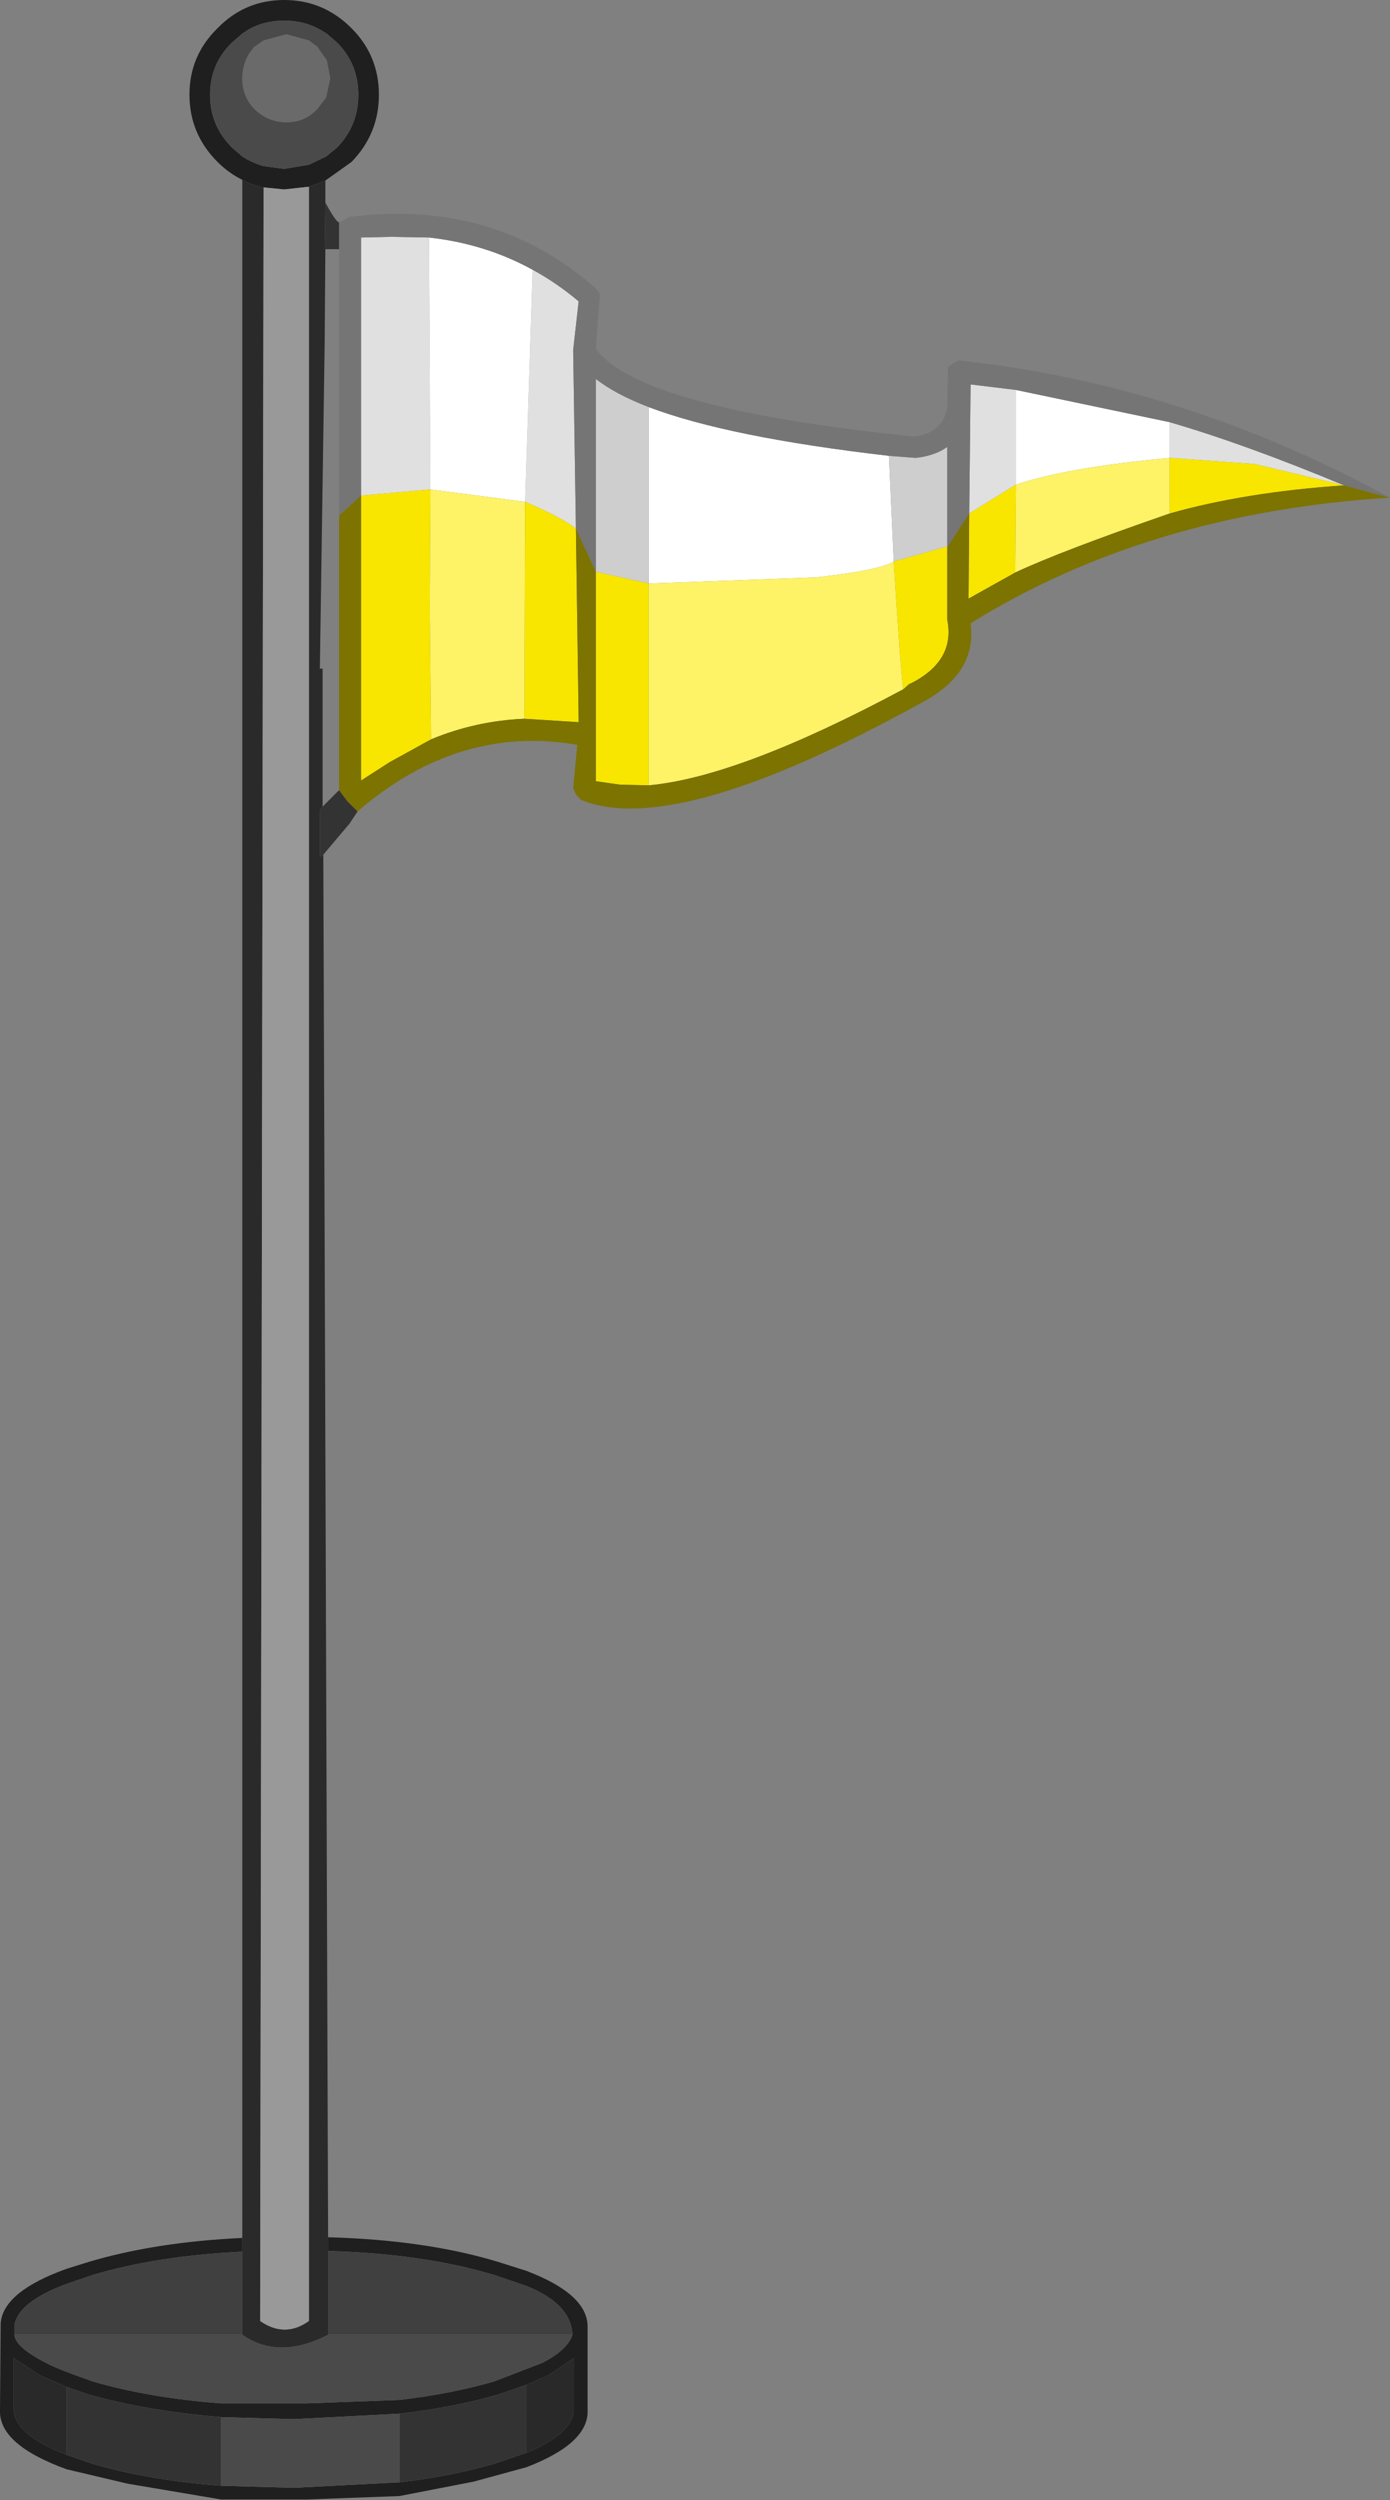 <?xml version="1.0" encoding="UTF-8" standalone="no"?>
<svg xmlns:ffdec="https://www.free-decompiler.com/flash" xmlns:xlink="http://www.w3.org/1999/xlink" ffdec:objectType="shape" height="182.1px" width="101.25px" xmlns="http://www.w3.org/2000/svg">
  <rect width="100%" height="100%" fill="#808080" stroke="none"/>
  <g transform="matrix(1.0, 0.0, 0.0, 1.0, -8.85, 187.8)">
    <path d="M32.75 -24.85 Q39.9 -24.65 45.15 -23.05 L47.2 -22.4 Q51.65 -20.7 51.65 -18.35 L51.65 -12.25 Q51.75 -9.85 47.2 -8.1 L43.35 -7.05 37.95 -6.0 31.2 -5.75 24.95 -5.75 18.15 -6.9 13.7 -7.95 Q8.75 -9.75 8.85 -12.25 L8.9 -18.6 Q9.1 -20.9 13.7 -22.55 L15.3 -23.05 Q20.15 -24.5 26.5 -24.8 L26.5 -23.8 Q20.3 -23.5 15.6 -22.1 L13.7 -21.45 Q10.2 -20.15 9.9 -18.45 L9.9 -17.75 Q9.95 -16.85 12.2 -15.7 12.9 -15.3 15.6 -14.35 19.7 -13.15 24.95 -12.75 L31.2 -12.75 37.95 -13.0 Q41.75 -13.45 44.85 -14.35 L48.35 -15.7 Q50.2 -16.65 50.55 -17.75 50.45 -20.0 47.2 -21.3 L44.85 -22.1 Q39.7 -23.65 32.75 -23.85 L32.75 -24.85 M26.5 -174.7 Q25.5 -175.2 24.7 -176.0 22.65 -178.05 22.65 -180.9 22.65 -183.75 24.7 -185.75 26.7 -187.8 29.55 -187.8 32.4 -187.8 34.45 -185.75 36.45 -183.75 36.45 -180.9 36.45 -178.05 34.45 -176.0 L32.55 -174.65 31.35 -174.2 29.55 -174.0 28.05 -174.15 Q27.25 -174.3 26.5 -174.7 M29.55 -186.3 Q28.1 -186.3 26.95 -185.65 L26.5 -185.35 25.75 -184.7 Q24.15 -183.15 24.15 -180.9 24.15 -178.65 25.75 -177.05 L26.5 -176.4 Q27.2 -175.95 28.05 -175.7 L29.55 -175.5 31.35 -175.8 32.6 -176.4 33.4 -177.05 Q34.95 -178.65 34.95 -180.9 34.95 -183.15 33.4 -184.7 L32.65 -185.35 32.15 -185.65 Q31.0 -186.3 29.55 -186.3 M13.7 -13.95 L11.75 -14.8 9.85 -16.05 9.85 -12.25 Q9.95 -10.45 13.7 -9.0 L15.6 -8.35 Q19.7 -7.15 24.95 -6.75 L30.25 -6.6 37.95 -7.0 Q41.75 -7.45 44.85 -8.35 L47.2 -9.15 Q50.55 -10.55 50.65 -12.25 L50.65 -16.05 48.8 -14.8 47.2 -14.1 45.15 -13.4 Q41.9 -12.45 37.95 -12.0 L30.25 -11.6 24.95 -11.75 Q19.55 -12.2 15.3 -13.4 L13.7 -13.95" fill="#1f1f1f" fill-rule="evenodd" stroke="none"/>
    <path d="M13.7 -9.0 Q9.95 -10.45 9.85 -12.25 L9.85 -16.05 11.75 -14.8 13.7 -13.95 13.7 -9.0 M47.2 -14.1 L48.8 -14.8 50.65 -16.05 50.65 -12.25 Q50.55 -10.55 47.2 -9.15 L47.2 -14.1" fill="#292929" fill-rule="evenodd" stroke="none"/>
    <path d="M9.9 -17.75 L9.9 -18.45 Q10.2 -20.15 13.7 -21.45 L15.6 -22.1 Q20.3 -23.5 26.5 -23.8 L26.5 -17.75 9.9 -17.75 M50.55 -17.75 L32.75 -17.75 32.75 -23.85 Q39.7 -23.65 44.85 -22.1 L47.2 -21.3 Q50.45 -20.0 50.55 -17.75" fill="#404040" fill-rule="evenodd" stroke="none"/>
    <path d="M29.55 -186.3 Q31.0 -186.3 32.15 -185.65 L32.65 -185.35 33.4 -184.7 Q34.95 -183.15 34.95 -180.9 34.95 -178.65 33.4 -177.05 L32.6 -176.4 31.35 -175.8 29.55 -175.5 28.05 -175.7 Q27.2 -175.95 26.5 -176.4 L25.75 -177.05 Q24.15 -178.65 24.15 -180.9 24.15 -183.15 25.75 -184.7 L26.5 -185.35 26.95 -185.65 Q28.1 -186.3 29.55 -186.3 M29.7 -185.3 L28.05 -184.85 27.4 -184.4 Q26.55 -183.5 26.5 -182.15 L26.5 -182.0 Q26.55 -180.7 27.4 -179.85 27.7 -179.55 28.05 -179.35 28.8 -178.9 29.7 -178.9 30.65 -178.9 31.35 -179.35 31.65 -179.55 31.95 -179.85 L32.6 -180.7 32.9 -182.1 32.65 -183.4 31.95 -184.4 31.35 -184.85 29.7 -185.3 M24.95 -11.75 L30.25 -11.6 37.95 -12.0 37.95 -7.0 30.25 -6.6 24.95 -6.75 24.95 -11.75 M50.55 -17.75 Q50.2 -16.65 48.35 -15.7 L44.85 -14.35 Q41.75 -13.45 37.95 -13.0 L31.2 -12.75 24.95 -12.75 Q19.7 -13.15 15.6 -14.35 12.9 -15.3 12.2 -15.7 9.95 -16.85 9.9 -17.75 L26.5 -17.75 Q29.15 -15.9 32.75 -17.75 L50.55 -17.75" fill="#4a4a4a" fill-rule="evenodd" stroke="none"/>
    <path d="M33.55 -171.6 L33.55 -169.65 32.55 -169.65 32.5 -169.65 32.55 -173.05 Q33.3 -171.65 33.55 -171.6 M34.9 -128.7 L34.3 -127.8 32.4 -125.55 32.15 -125.4 32.15 -128.75 32.35 -129.05 32.55 -129.25 33.55 -130.25 34.15 -129.45 34.9 -128.7 M13.7 -13.95 L15.3 -13.4 Q19.55 -12.2 24.95 -11.75 L24.95 -6.75 Q19.7 -7.15 15.6 -8.35 L13.7 -9.0 13.7 -13.95 M37.95 -12.0 Q41.9 -12.45 45.15 -13.4 L47.2 -14.1 47.2 -9.15 44.85 -8.35 Q41.75 -7.45 37.95 -7.0 L37.95 -12.0" fill="#333333" fill-rule="evenodd" stroke="none"/>
    <path d="M94.05 -154.45 L94.05 -157.05 Q99.55 -155.45 106.75 -152.45 L100.25 -154.0 94.05 -154.45 M82.85 -159.4 L82.85 -152.5 79.45 -150.4 79.55 -159.8 82.85 -159.4 M35.15 -151.7 L35.15 -170.5 37.3 -170.55 40.1 -170.5 40.2 -152.15 35.15 -151.7 M47.65 -168.15 Q49.4 -167.2 51.0 -165.85 L50.6 -162.3 50.8 -149.3 Q49.8 -150.1 47.1 -151.25 L47.65 -168.15" fill="#e0e0e0" fill-rule="evenodd" stroke="none"/>
    <path d="M94.05 -154.45 Q86.55 -153.75 82.85 -152.5 L82.85 -159.4 94.05 -157.05 94.05 -154.45 M40.1 -170.5 Q44.2 -170.05 47.65 -168.15 L47.1 -151.25 40.2 -152.15 40.1 -170.5 M56.1 -158.15 Q61.9 -155.95 73.6 -154.6 L73.95 -146.9 Q72.85 -146.25 68.3 -145.75 L56.1 -145.3 56.1 -158.15" fill="#ffffff" fill-rule="evenodd" stroke="none"/>
    <path d="M52.25 -146.15 L52.25 -160.2 Q53.65 -159.1 56.1 -158.15 L56.1 -145.3 52.25 -146.15 M73.6 -154.6 L75.55 -154.45 Q76.95 -154.6 77.85 -155.25 L77.85 -148.0 73.95 -146.9 73.6 -154.6" fill="#cecece" fill-rule="evenodd" stroke="none"/>
    <path d="M94.05 -157.05 L82.85 -159.4 79.55 -159.8 79.45 -150.4 77.85 -147.95 77.85 -148.0 77.85 -155.25 Q76.95 -154.6 75.55 -154.45 L73.6 -154.6 Q61.9 -155.95 56.1 -158.15 53.65 -159.1 52.25 -160.2 L52.25 -146.15 50.8 -149.3 50.6 -162.3 51.0 -165.85 Q49.4 -167.2 47.65 -168.15 44.2 -170.05 40.1 -170.5 L37.3 -170.55 35.15 -170.5 35.15 -151.7 33.55 -150.25 33.55 -169.65 33.55 -171.6 34.3 -172.0 Q44.85 -173.35 52.3 -166.75 L52.55 -166.4 52.25 -162.4 Q55.4 -158.05 75.45 -156.0 77.45 -156.25 77.85 -158.05 L77.85 -158.15 77.9 -161.05 78.3 -161.35 78.7 -161.55 Q95.0 -159.8 110.1 -151.55 L110.05 -151.55 106.75 -152.45 Q99.55 -155.45 94.05 -157.05" fill="#757575" fill-rule="evenodd" stroke="none"/>
    <path d="M29.7 -185.3 L31.35 -184.85 31.95 -184.4 32.65 -183.4 32.9 -182.1 32.6 -180.7 31.95 -179.85 Q31.65 -179.55 31.35 -179.35 30.65 -178.9 29.7 -178.9 28.8 -178.9 28.05 -179.35 27.7 -179.55 27.4 -179.85 26.55 -180.7 26.5 -182.0 L26.5 -182.15 Q26.55 -183.5 27.4 -184.4 L28.05 -184.85 29.7 -185.3" fill="#6a6a6a" fill-rule="evenodd" stroke="none"/>
    <path d="M82.85 -152.5 Q86.55 -153.75 94.05 -154.45 L94.05 -150.4 Q86.1 -147.65 82.8 -146.1 L82.85 -152.5 M47.1 -151.25 L47.05 -135.45 Q43.5 -135.3 40.25 -133.95 L40.15 -143.5 40.2 -152.15 47.1 -151.25 M74.65 -137.6 Q62.7 -131.2 56.1 -130.6 L56.1 -145.3 68.3 -145.75 Q72.85 -146.25 73.95 -146.9 74.45 -138.95 74.65 -137.6" fill="#fef266" fill-rule="evenodd" stroke="none"/>
    <path d="M82.85 -152.5 L82.8 -146.1 79.4 -144.2 79.45 -150.4 82.85 -152.5 M94.05 -150.4 L94.05 -154.45 100.25 -154.0 106.75 -152.45 Q99.5 -151.95 94.05 -150.4 M77.85 -148.0 L77.85 -147.95 77.85 -142.65 Q78.45 -139.65 75.15 -138.0 L75.1 -138.0 74.65 -137.6 Q74.45 -138.95 73.95 -146.9 L77.85 -148.0 M47.1 -151.25 Q49.8 -150.1 50.8 -149.3 L51.0 -135.2 47.05 -135.45 47.1 -151.25 M35.15 -151.7 L40.2 -152.15 40.15 -143.5 40.25 -133.95 37.25 -132.3 35.15 -130.95 35.15 -151.7 M56.1 -130.6 L54.0 -130.65 52.25 -130.9 52.25 -146.15 56.1 -145.3 56.1 -130.6" fill="#f8e601" fill-rule="evenodd" stroke="none"/>
    <path d="M82.8 -146.1 Q86.1 -147.65 94.05 -150.4 99.5 -151.95 106.75 -152.45 L110.05 -151.55 Q92.5 -150.45 79.55 -142.4 80.05 -138.7 75.85 -136.55 58.0 -126.7 51.15 -129.55 L50.8 -129.95 50.6 -130.4 50.9 -133.55 Q42.25 -135.05 34.9 -128.7 L34.15 -129.45 33.55 -130.25 33.55 -150.25 35.15 -151.7 35.15 -130.95 37.25 -132.3 40.25 -133.95 Q43.5 -135.3 47.05 -135.45 L51.0 -135.2 50.8 -149.3 52.25 -146.15 52.25 -130.9 54.0 -130.65 56.1 -130.6 Q62.7 -131.2 74.65 -137.6 L75.1 -138.0 75.15 -138.0 Q78.45 -139.65 77.85 -142.65 L77.85 -147.95 79.45 -150.4 79.4 -144.2 82.8 -146.1" fill="#7c7301" fill-rule="evenodd" stroke="none"/>
    <path d="M32.4 -125.55 L32.75 -24.85 32.75 -23.85 32.75 -17.75 Q29.15 -15.9 26.5 -17.75 L26.5 -23.8 26.5 -24.8 26.5 -174.7 Q27.25 -174.3 28.05 -174.15 L27.8 -18.75 Q29.6 -17.5 31.35 -18.75 L31.35 -174.2 32.55 -174.65 32.55 -173.05 32.5 -169.65 32.55 -169.65 32.5 -162.9 32.5 -162.85 32.15 -139.1 32.35 -139.1 32.35 -129.05 32.15 -128.75 32.15 -125.4 32.4 -125.55" fill="#2a2a2a" fill-rule="evenodd" stroke="none"/>
    <path d="M28.05 -174.15 L29.55 -174.0 31.35 -174.2 31.35 -18.75 Q29.6 -17.5 27.8 -18.75 L28.05 -174.15" fill="#999999" fill-rule="evenodd" stroke="none"/>
  </g>
</svg>
